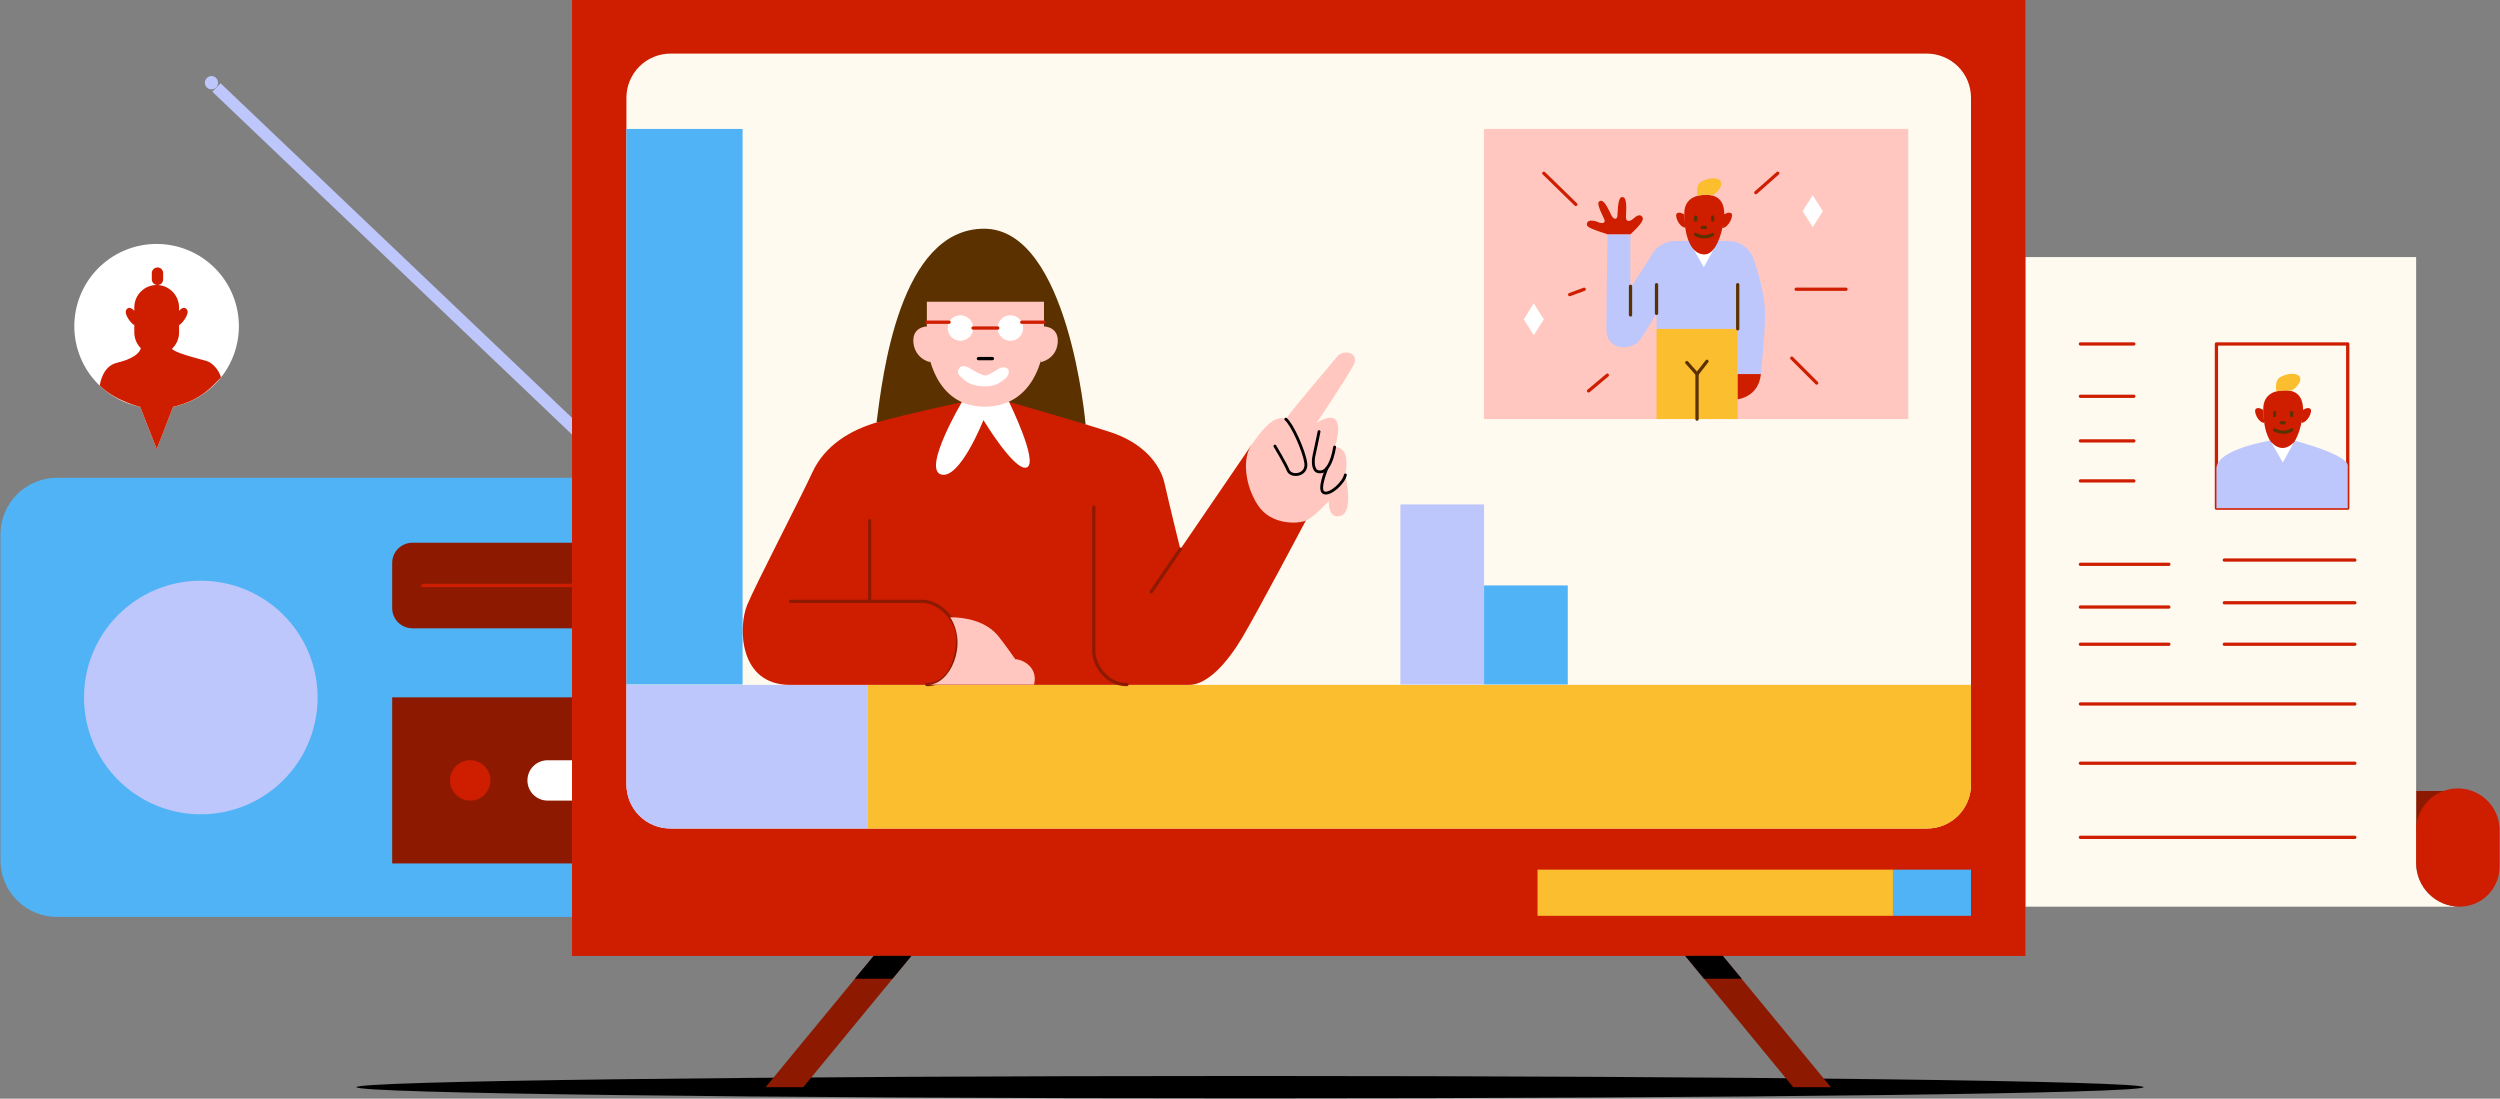 <svg width="1586" height="697" viewBox="0 0 1586 697" fill="none" xmlns="http://www.w3.org/2000/svg">
<rect x="0" y="0" width="1586" height="697" fill="#808080" stroke="none"/>
<g clip-path="url(#clip0_463:20932)">
<path d="M793 696.8C1106.09 696.8 1359.9 693.621 1359.9 689.7C1359.9 685.779 1106.09 682.6 793 682.6C479.909 682.6 226.1 685.779 226.1 689.7C226.1 693.621 479.909 696.8 793 696.8Z" fill="black"/>
<path d="M1559.3 501.8H1532.8V525.45H1559.3V501.8Z" fill="#8D1A00"/>
<path fill-rule="evenodd" clip-rule="evenodd" d="M1284.9 163.1H1532.8V547.5C1532.8 554.829 1535.7 561.86 1540.88 567.052C1546.05 572.244 1553.07 575.174 1560.4 575.2H1284.9V163.1Z" fill="#FFFAF0"/>
<path fill-rule="evenodd" clip-rule="evenodd" d="M1560.4 575.2C1567.11 575.2 1573.55 572.534 1578.29 567.79C1583.03 563.045 1585.7 556.61 1585.7 549.9V528.3C1585.92 524.69 1585.4 521.072 1584.17 517.67C1582.95 514.268 1581.03 511.154 1578.55 508.519C1576.08 505.884 1573.09 503.784 1569.77 502.349C1566.45 500.913 1562.87 500.173 1559.25 500.173C1555.63 500.173 1552.05 500.913 1548.73 502.349C1545.41 503.784 1542.42 505.884 1539.95 508.519C1537.47 511.154 1535.55 514.268 1534.33 517.67C1533.1 521.072 1532.58 524.69 1532.8 528.3V547.5C1532.8 554.829 1535.7 561.86 1540.88 567.052C1546.05 572.243 1553.07 575.173 1560.4 575.2Z" fill="#CF1D00"/>
<path d="M1489.4 218.2H1406.1V322.38H1489.4V218.2Z" stroke="#CF1D00" stroke-width="2.08" stroke-linecap="round" stroke-linejoin="round"/>
<path fill-rule="evenodd" clip-rule="evenodd" d="M1440.2 279.5C1440.2 279.5 1406.1 285 1406.1 297.2V322.4H1489.4V295.4C1489.4 288.3 1455.9 279.6 1455.9 279.6L1440.2 279.5Z" fill="#BDC7FB"/>
<path d="M1319.8 531.2H1493.9" stroke="#CF1D00" stroke-width="2.08" stroke-linecap="round" stroke-linejoin="round"/>
<path d="M1319.8 484.2H1493.9" stroke="#CF1D00" stroke-width="2.08" stroke-linecap="round" stroke-linejoin="round"/>
<path d="M1319.8 446.6H1493.9" stroke="#CF1D00" stroke-width="2.08" stroke-linecap="round" stroke-linejoin="round"/>
<path d="M1319.8 408.7H1375.9" stroke="#CF1D00" stroke-width="2.08" stroke-linecap="round" stroke-linejoin="round"/>
<path d="M1319.8 385.1H1375.9" stroke="#CF1D00" stroke-width="2.08" stroke-linecap="round" stroke-linejoin="round"/>
<path d="M1319.8 358H1375.9" stroke="#CF1D00" stroke-width="2.08" stroke-linecap="round" stroke-linejoin="round"/>
<path d="M1319.8 305.1H1353.7" stroke="#CF1D00" stroke-width="2.08" stroke-linecap="round" stroke-linejoin="round"/>
<path d="M1319.8 279.7H1353.7" stroke="#CF1D00" stroke-width="2.08" stroke-linecap="round" stroke-linejoin="round"/>
<path d="M1319.8 251.4H1353.7" stroke="#CF1D00" stroke-width="2.08" stroke-linecap="round" stroke-linejoin="round"/>
<path d="M1319.8 218.2H1353.7" stroke="#CF1D00" stroke-width="2.08" stroke-linecap="round" stroke-linejoin="round"/>
<path d="M1411.1 408.7H1493.9" stroke="#CF1D00" stroke-width="2.08" stroke-linecap="round" stroke-linejoin="round"/>
<path d="M1411.1 382.4H1493.9" stroke="#CF1D00" stroke-width="2.08" stroke-linecap="round" stroke-linejoin="round"/>
<path d="M1411.1 355.3H1493.9" stroke="#CF1D00" stroke-width="2.08" stroke-linecap="round" stroke-linejoin="round"/>
<path fill-rule="evenodd" clip-rule="evenodd" d="M1449.6 247.6C1444.3 247.6 1435.8 249.2 1435.8 259.6C1435.8 270 1438.4 284 1448.1 284.9C1457.8 285.8 1461.3 264.4 1461.1 259.6C1460.9 254.8 1459.7 247.6 1449.6 247.6Z" fill="#CF1D00"/>
<path fill-rule="evenodd" clip-rule="evenodd" d="M1435.8 260.1C1435.8 260.1 1433 258 1431.2 259.3C1429.4 260.6 1432.3 268 1436.4 268.3C1436.2 264.4 1435.8 260.1 1435.8 260.1Z" fill="#CF1D00"/>
<path fill-rule="evenodd" clip-rule="evenodd" d="M1461 260.1C1461 260.1 1463.8 258 1465.6 259.3C1467.4 260.6 1464.2 268 1460 268.3C1460.3 264.4 1461 260.1 1461 260.1Z" fill="#CF1D00"/>
<path fill-rule="evenodd" clip-rule="evenodd" d="M1444.2 248.3C1444.2 248.3 1442.6 241.7 1446.4 239.4C1450.2 237.1 1456.2 236 1458.7 238.7C1461.2 241.4 1456 247.4 1452.9 247.9C1450 247.554 1447.06 247.69 1444.2 248.3Z" fill="#FBBE2E"/>
<path d="M1443 261.7V263.6" stroke="#5B3100" stroke-width="2.08" stroke-linecap="round" stroke-linejoin="round"/>
<path d="M1453.8 261.7V263.6" stroke="#5B3100" stroke-width="2.08" stroke-linecap="round" stroke-linejoin="round"/>
<path d="M1449.1 268.2H1447.2" stroke="#5B3100" stroke-width="2.08" stroke-linecap="round" stroke-linejoin="round"/>
<path d="M1443 272.7C1443 272.7 1448.3 276.1 1453.8 272.7" stroke="#5B3100" stroke-width="2.08" stroke-linecap="round" stroke-linejoin="round"/>
<path fill-rule="evenodd" clip-rule="evenodd" d="M1440.7 280.3L1448.2 293.4L1455.2 280.8C1455.5 279.8 1448.9 289.3 1440.7 280.3Z" fill="white"/>
<path fill-rule="evenodd" clip-rule="evenodd" d="M362.9 303.1H36.3C31.569 303.087 26.881 304.009 22.508 305.813C18.134 307.618 14.16 310.269 10.815 313.615C7.469 316.96 4.818 320.934 3.013 325.308C1.209 329.681 0.287 334.369 0.3 339.1V545.7C0.287 550.431 1.209 555.119 3.013 559.492C4.818 563.866 7.469 567.84 10.815 571.185C14.16 574.531 18.134 577.182 22.508 578.987C26.881 580.791 31.569 581.713 36.3 581.7H362.9V303.1Z" fill="#4FB3F6"/>
<path fill-rule="evenodd" clip-rule="evenodd" d="M127.4 368.4C142.06 368.4 156.39 372.748 168.578 380.895C180.766 389.042 190.263 400.62 195.869 414.166C201.474 427.712 202.936 442.616 200.069 456.993C197.201 471.37 190.134 484.573 179.761 494.932C169.388 505.291 156.175 512.34 141.795 515.188C127.414 518.036 112.512 516.554 98.974 510.931C85.436 505.307 73.87 495.794 65.739 483.595C57.609 471.396 53.28 457.06 53.3 442.4C53.3 432.674 55.217 423.043 58.942 414.058C62.667 405.074 68.127 396.912 75.009 390.039C81.891 383.166 90.061 377.717 99.051 374.004C108.04 370.291 117.674 368.387 127.4 368.4Z" fill="#BDC7FB"/>
<path d="M362.9 442.4H248.8V547.77H362.9V442.4Z" fill="#8D1A00"/>
<path fill-rule="evenodd" clip-rule="evenodd" d="M362.9 344.3H261.6C258.187 344.333 254.923 345.696 252.5 348.1C250.115 350.527 248.785 353.797 248.8 357.2V385.7C248.785 389.103 250.115 392.373 252.5 394.8C254.923 397.204 258.187 398.567 261.6 398.6H362.9V344.3Z" fill="#8D1A00"/>
<path fill-rule="evenodd" clip-rule="evenodd" d="M298.3 482.3C301.695 482.3 304.95 483.649 307.351 486.049C309.751 488.45 311.1 491.705 311.1 495.1C311.1 498.495 309.751 501.751 307.351 504.151C304.95 506.551 301.695 507.9 298.3 507.9C294.905 507.9 291.649 506.551 289.249 504.151C286.849 501.751 285.5 498.495 285.5 495.1C285.5 491.705 286.849 488.45 289.249 486.049C291.649 483.649 294.905 482.3 298.3 482.3Z" fill="#CF1D00"/>
<path fill-rule="evenodd" clip-rule="evenodd" d="M362.9 482.3H347.4C344.005 482.3 340.749 483.649 338.349 486.049C335.948 488.45 334.6 491.705 334.6 495.1C334.6 498.495 335.948 501.751 338.349 504.151C340.749 506.551 344.005 507.9 347.4 507.9H362.9V482.3Z" fill="white"/>
<path d="M268.3 371.4H362.9" stroke="#CF1D00" stroke-width="2.08" stroke-linecap="round" stroke-linejoin="round"/>
<path fill-rule="evenodd" clip-rule="evenodd" d="M362.9 265.1L139.9 52.8L134.7 58.2L362.9 275.7V265.1Z" fill="#BDC7FB"/>
<path fill-rule="evenodd" clip-rule="evenodd" d="M137 49.4C137.612 49.965 138.042 50.699 138.236 51.509C138.43 52.319 138.378 53.168 138.088 53.949C137.798 54.73 137.282 55.407 136.607 55.894C135.931 56.38 135.126 56.656 134.293 56.684C133.461 56.712 132.639 56.492 131.932 56.052C131.225 55.612 130.665 54.971 130.322 54.212C129.98 53.453 129.871 52.609 130.01 51.788C130.148 50.967 130.528 50.205 131.1 49.6C131.469 49.191 131.916 48.86 132.416 48.627C132.915 48.394 133.457 48.265 134.007 48.246C134.558 48.228 135.107 48.32 135.621 48.518C136.135 48.717 136.604 49.016 137 49.4Z" fill="#BDC7FB"/>
<path fill-rule="evenodd" clip-rule="evenodd" d="M88.9 258.1C76.227 255.51 64.967 248.308 57.302 237.888C49.637 227.469 46.114 214.574 47.415 201.705C48.717 188.835 54.75 176.908 64.346 168.233C73.941 159.559 86.415 154.757 99.35 154.757C112.286 154.757 124.76 159.559 134.356 168.233C143.951 176.908 149.984 188.835 151.286 201.705C152.587 214.574 149.064 227.469 141.399 237.888C133.734 248.308 122.474 255.51 109.8 258.1L99.4 284.9L88.9 258.1Z" fill="white"/>
<path fill-rule="evenodd" clip-rule="evenodd" d="M63.3 244.6C63.3 244.6 64.6 232.5 74 230.2C83.4 227.9 88.9 224.6 89.6 219.9H108.1C108.1 223.6 127.1 227.7 131.3 229.1C135.5 230.5 139.1 235.4 140.2 239.4C135.5 244 128.4 253.8 109.8 258.1C105.1 270.5 99.4 284.9 99.4 284.9L88.9 258.1C88.9 258.1 73.1 254.4 63.3 244.6Z" fill="#CF1D00"/>
<path fill-rule="evenodd" clip-rule="evenodd" d="M113.6 195.1C113.6 191.325 112.107 187.703 109.447 185.024C106.786 182.345 103.175 180.826 99.4 180.8C97.526 180.8 95.672 181.171 93.942 181.89C92.213 182.61 90.643 183.665 89.323 184.994C88.003 186.324 86.959 187.901 86.252 189.635C85.544 191.37 85.186 193.227 85.2 195.1V210.9C85.2 214.666 86.696 218.278 89.359 220.941C92.022 223.604 95.633 225.1 99.4 225.1C103.166 225.1 106.777 223.604 109.44 220.941C112.103 218.278 113.6 214.666 113.6 210.9V195.1Z" fill="#CF1D00"/>
<path fill-rule="evenodd" clip-rule="evenodd" d="M103.5 173.3C103.489 172.341 103.134 171.419 102.5 170.7C102.158 170.364 101.751 170.102 101.304 169.93C100.856 169.758 100.379 169.68 99.9 169.7C99.438 169.693 98.979 169.778 98.55 169.95C98.121 170.121 97.73 170.376 97.4 170.7C97.051 171.037 96.773 171.441 96.584 171.888C96.395 172.334 96.299 172.815 96.3 173.3V177.3C96.324 178.245 96.719 179.143 97.4 179.8C97.73 180.123 98.121 180.378 98.55 180.55C98.979 180.722 99.438 180.806 99.9 180.8C100.379 180.82 100.856 180.742 101.304 180.57C101.751 180.398 102.158 180.136 102.5 179.8C103.119 179.112 103.474 178.225 103.5 177.3V173.3Z" fill="#CF1D00"/>
<path fill-rule="evenodd" clip-rule="evenodd" d="M85.2 197.2C85.2 197.2 82.3 193.5 80.2 196.4C78.1 199.3 84.1 206.2 85.2 206.2C87.4 202.3 86.9 197.2 85.2 197.2Z" fill="#CF1D00"/>
<path fill-rule="evenodd" clip-rule="evenodd" d="M113.6 197.2C113.6 197.2 116.5 193.5 118.6 196.4C120.7 199.3 114.6 206.2 113.6 206.2C110.3 202.8 111.2 197.5 113.6 197.2Z" fill="#CF1D00"/>
<path d="M1284.9 -0.2H362.9V606.44H1284.9V-0.2Z" fill="#CF1D00"/>
<path fill-rule="evenodd" clip-rule="evenodd" d="M1250.4 62.1C1250.41 58.406 1249.7 54.746 1248.29 51.331C1246.88 47.915 1244.81 44.812 1242.2 42.2C1236.9 36.962 1229.75 34.017 1222.3 34H425.501C421.807 33.987 418.147 34.705 414.732 36.112C411.316 37.52 408.213 39.589 405.601 42.201C402.989 44.813 400.92 47.916 399.513 51.331C398.105 54.746 397.387 58.406 397.401 62.1V497.5C397.417 504.952 400.362 512.099 405.601 517.4C408.213 520.012 411.316 522.081 414.731 523.488C418.146 524.896 421.807 525.613 425.501 525.6H1222.3C1225.99 525.613 1229.65 524.895 1233.07 523.488C1236.48 522.08 1239.59 520.011 1242.2 517.399C1244.81 514.787 1246.88 511.684 1248.29 508.269C1249.7 504.854 1250.41 501.194 1250.4 497.5V62.1Z" fill="#FFFAF0"/>
<path d="M1200.9 551.7H975.4V581H1200.9V551.7Z" fill="#FBBE2E"/>
<path d="M1250.4 551.7H1200.9V581H1250.4V551.7Z" fill="#4FB3F6"/>
<path fill-rule="evenodd" clip-rule="evenodd" d="M550.6 434.5H397.4V497.9C397.4 501.546 398.12 505.156 399.518 508.523C400.917 511.891 402.966 514.949 405.549 517.522C408.132 520.096 411.197 522.134 414.569 523.52C417.942 524.906 421.554 525.613 425.2 525.6H550.6V434.5Z" fill="#BDC7FB"/>
<path fill-rule="evenodd" clip-rule="evenodd" d="M550.6 434.5H1250.4V497.9C1250.4 501.538 1249.68 505.14 1248.29 508.5C1246.9 511.861 1244.86 514.915 1242.29 517.487C1239.71 520.059 1236.66 522.099 1233.3 523.491C1229.94 524.884 1226.34 525.6 1222.7 525.6H550.6V434.5Z" fill="#FBBE2E"/>
<path d="M471.1 81.8H397.4V434.23H471.1V81.8Z" fill="#4FB3F6"/>
<path fill-rule="evenodd" clip-rule="evenodd" d="M578.2 606.4H554.3L485.7 689.7H509.6L578.2 606.4Z" fill="#8D1A00"/>
<path fill-rule="evenodd" clip-rule="evenodd" d="M1069.1 606.4H1092.9L1161.5 689.7H1137.6L1069.1 606.4Z" fill="#8D1A00"/>
<path fill-rule="evenodd" clip-rule="evenodd" d="M578.2 606.4H554.3L542.3 620.9H566.2L578.2 606.4Z" fill="black"/>
<path fill-rule="evenodd" clip-rule="evenodd" d="M1069.1 606.4H1092.9L1104.9 620.9H1081L1069.1 606.4Z" fill="black"/>
<path d="M941.5 320H888.4V434.28H941.5V320Z" fill="#BDC7FB"/>
<path d="M994.6 371.4H941.5V434.24H994.6V371.4Z" fill="#4FB3F6"/>
<path fill-rule="evenodd" clip-rule="evenodd" d="M556.1 267.9C559.9 238.5 570.6 145.1 624.3 145.1C678 145.1 688.7 269.2 688.7 269.2C688.7 269.2 584.9 267.9 556.1 267.9Z" fill="#5B3100"/>
<path fill-rule="evenodd" clip-rule="evenodd" d="M610.2 255.1C610.2 255.1 576.1 262.5 557.9 267.5C539.7 272.5 523.3 282.5 515.4 299.6C507.5 316.7 479.6 370.4 474 383.8C468.4 397.2 468.3 434.5 501.3 434.5H754.2C766.3 434.5 778.8 420 788 404.6C797.2 389.2 828.4 330.3 828.4 330.3L793.8 282.5L748.8 348.4C748.8 348.4 741.7 319.6 738.8 306.7C735.9 293.8 724.6 280.8 704.6 274.2C684.6 267.6 637.5 254.2 637.5 254.2L610.2 255.1Z" fill="#CF1D00"/>
<path fill-rule="evenodd" clip-rule="evenodd" d="M793.8 282.5C799.5 274.2 808 262.5 815.7 265.9C821.5 257.4 844.1 231.6 848.1 226.4C852.1 221.2 863.1 223.5 858.5 232C853.9 240.5 835.3 268.3 835.3 268.3C835.3 268.3 844.9 261.7 847.9 267.2C850.9 272.7 846.7 283.6 846.7 283.6C847.994 283.553 849.274 283.877 850.39 284.532C851.505 285.187 852.411 286.148 853 287.3C855.4 291.3 853.5 301.3 853.5 301.3C853.5 301.3 859 324.4 850.7 327.2C842.4 330 843 317.8 843 317.8C843 317.8 833.8 328.1 828.4 330.3C823 332.5 806.3 333.1 798 320.5C789.7 307.9 788.1 290.8 793.8 282.5Z" fill="#FFC7BF"/>
<path fill-rule="evenodd" clip-rule="evenodd" d="M610.2 255.1C610.2 255.1 585.1 297.5 597 301C608.9 304.5 623.9 266.5 623.9 266.5C623.9 266.5 644 299.8 651.5 296.5C659 293.2 640 254.7 640 254.7L610.2 255.1Z" fill="white"/>
<path fill-rule="evenodd" clip-rule="evenodd" d="M582.3 191.4H667C667 191.4 641 158.8 622.4 158.8C603.8 158.8 582.3 191.4 582.3 191.4Z" fill="#5B3100"/>
<path fill-rule="evenodd" clip-rule="evenodd" d="M588 191.4V216.2C588 223.4 592.9 258 624.6 258C656.3 258 662.3 225.5 662.3 216.4V191.4H588Z" fill="#FFC7BF"/>
<path fill-rule="evenodd" clip-rule="evenodd" d="M588 207.1C588 207.1 578.4 207.2 579.5 217.6C579.757 220.522 580.945 223.284 582.889 225.48C584.833 227.676 587.431 229.191 590.3 229.8L588 207.1Z" fill="#FFC7BF"/>
<path fill-rule="evenodd" clip-rule="evenodd" d="M662.4 207.1C662.4 207.1 672 207.2 671 217.6C670 228 660.1 229.8 660.1 229.8L662.4 207.1Z" fill="#FFC7BF"/>
<path d="M609.3 216.2C613.774 216.2 617.4 212.574 617.4 208.1C617.4 203.626 613.774 200 609.3 200C604.827 200 601.2 203.626 601.2 208.1C601.2 212.574 604.827 216.2 609.3 216.2Z" fill="white"/>
<path d="M641 216.2C645.474 216.2 649.1 212.574 649.1 208.1C649.1 203.626 645.474 200 641 200C636.527 200 632.9 203.626 632.9 208.1C632.9 212.574 636.527 216.2 641 216.2Z" fill="white"/>
<path d="M588 204.4H602.1" stroke="#CF1D00" stroke-width="2.08" stroke-linecap="round" stroke-linejoin="round"/>
<path d="M617.3 208.1H633" stroke="#CF1D00" stroke-width="2.08" stroke-linecap="round" stroke-linejoin="round"/>
<path d="M648.2 204.4H662.3" stroke="#CF1D00" stroke-width="2.08" stroke-linecap="round" stroke-linejoin="round"/>
<path d="M620.7 227.5H629.6" stroke="black" stroke-width="2.08" stroke-linecap="round" stroke-linejoin="round"/>
<path fill-rule="evenodd" clip-rule="evenodd" d="M608.1 234.3C606.9 236.9 608.7 238.4 611.6 240.9C614.5 243.4 618.399 245.1 625.199 245.1C631.999 245.1 635.2 242.1 637.6 240.3C640 238.5 640.5 235.1 639.5 234.1C638.5 233.1 636.4 232.5 634 233.7C631.6 234.9 627.399 238.2 625.199 238.2C622.999 238.2 618.499 235.6 615.199 233.6C611.899 231.6 609.2 231.9 608.1 234.3Z" fill="white"/>
<path d="M551.7 330.3V381.5" stroke="#8D1A00" stroke-width="2.08" stroke-linecap="round" stroke-linejoin="round"/>
<path d="M501.6 381.5H585.1C596.5 381.5 607.7 394 607.7 404.9C607.7 415.8 603.3 434.3 588 434.3" stroke="#8D1A00" stroke-width="2.08" stroke-linecap="round" stroke-linejoin="round"/>
<path fill-rule="evenodd" clip-rule="evenodd" d="M602.8 391.6C612.8 391.6 625.9 394.1 633.6 403.9C639.8 411.8 641.5 414.7 644.1 418.2C649.3 418.4 658.7 423.7 656 434.3H589.1C602.7 434.3 614.2 409.1 602.8 391.6Z" fill="#FFC7BF"/>
<path d="M693.9 321.7V413.5C693.9 420.9 701.3 434.3 714.9 434.3" stroke="#8D1A00" stroke-width="2.08" stroke-linecap="round" stroke-linejoin="round"/>
<path d="M748.8 348.4L730.3 375.5" stroke="#8D1A00" stroke-width="2.08" stroke-linecap="round" stroke-linejoin="round"/>
<path d="M815.7 265.9C819.7 269.1 827.4 286.1 828.4 293.9C829.4 301.7 819.1 303 817.2 298.4C815.3 293.8 808.8 283 808.8 283" stroke="black" stroke-width="1.81" stroke-linecap="round" stroke-linejoin="round"/>
<path d="M836.8 273.8C836.8 273.8 834.7 284.3 833.7 288.5C832.7 292.7 832.9 298.4 836.1 299.2C839.3 300 842.4 298.3 845 290.7C845.734 288.377 846.302 286.004 846.7 283.6" stroke="black" stroke-width="1.81" stroke-linecap="round" stroke-linejoin="round"/>
<path d="M841.8 297C841.8 297 835.8 311 839.9 312.6C844 314.2 852.5 306.2 853.5 301.3" stroke="black" stroke-width="1.81" stroke-linecap="round" stroke-linejoin="round"/>
<path d="M1210.6 81.8H941.4V265.83H1210.6V81.8Z" fill="#FFC7BF"/>
<path d="M1102.4 208.6H1050.9V265.84H1102.4V208.6Z" fill="#FBBE2E"/>
<path d="M1070.1 230L1076.6 237.3L1082.9 229.2" stroke="#5B3100" stroke-width="2.08" stroke-linecap="round" stroke-linejoin="round"/>
<path d="M1076.6 237.3V265.9" stroke="#5B3100" stroke-width="2.08" stroke-linecap="round" stroke-linejoin="round"/>
<path fill-rule="evenodd" clip-rule="evenodd" d="M1019.8 148.6H1034.3V182.6C1034.3 182.6 1046.3 164.7 1048.7 160.3C1051.1 155.9 1058.1 152.9 1061.6 152.9H1096.8C1101.8 152.9 1108.9 155.8 1111.7 162.6C1114.5 169.4 1120 187.2 1119.8 200.4C1119.6 213.6 1117.1 237.3 1117.1 237.3H1102.4V208.6H1050.9V198.8C1050.9 198.8 1044.4 210.3 1040 216.1C1035.6 221.9 1019.1 223.6 1019.1 208.6C1019.1 193.6 1019.8 148.6 1019.8 148.6Z" fill="#BDC7FB"/>
<path d="M1050.9 198.8V180.6" stroke="#5B3100" stroke-width="2.08" stroke-linecap="round" stroke-linejoin="round"/>
<path d="M1034.4 199.8V181.6" stroke="#5B3100" stroke-width="2.08" stroke-linecap="round" stroke-linejoin="round"/>
<path d="M1102.4 208.6V180.6" stroke="#5B3100" stroke-width="2.08" stroke-linecap="round" stroke-linejoin="round"/>
<path fill-rule="evenodd" clip-rule="evenodd" d="M1034.4 148.6C1042.6 140.9 1042.8 139 1041.8 137.5C1040.8 136 1038.7 136.4 1036.7 138.3C1034.7 140.2 1031.2 141.9 1031.5 136.9C1032.2 126.6 1030.9 125 1029.1 125C1027.3 125 1026.4 128.3 1026.1 136.6C1026 139.8 1023.5 139.3 1022.1 136.3C1018.7 128.8 1016.8 126.8 1015 127.5C1013.2 128.2 1013.6 130.6 1017.7 139C1019 141.6 1016.2 142 1014.3 141.1C1012.4 140.2 1008.1 139.1 1007.1 141C1006.1 142.9 1006.9 143.9 1010.3 145.3C1013.7 146.7 1019.8 148.6 1019.8 148.6H1034.4Z" fill="#CF1D00"/>
<path fill-rule="evenodd" clip-rule="evenodd" d="M1073.4 156.4L1080.9 169.5L1087.9 156.8C1087.9 156.8 1081 167.1 1073.4 156.4Z" fill="white"/>
<path fill-rule="evenodd" clip-rule="evenodd" d="M1102.4 253.3C1102.4 253.3 1115.8 251.9 1117.1 237.3H1102.4V253.3Z" fill="#CF1D00"/>
<path fill-rule="evenodd" clip-rule="evenodd" d="M1082.3 123.6C1077 123.6 1068.5 125.2 1068.5 135.6C1068.5 146 1071 160.6 1080.7 161.4C1090.4 162.2 1094 140.5 1093.9 135.6C1093.8 130.7 1092.4 123.6 1082.3 123.6Z" fill="#CF1D00"/>
<path fill-rule="evenodd" clip-rule="evenodd" d="M1068.5 136.1C1068.5 136.1 1065.7 134.1 1063.9 135.3C1062.1 136.5 1065 144.1 1069.2 144.4C1068.9 140.5 1068.5 136.1 1068.5 136.1Z" fill="#CF1D00"/>
<path fill-rule="evenodd" clip-rule="evenodd" d="M1093.7 136.1C1093.7 136.1 1096.5 134.1 1098.3 135.3C1100.1 136.5 1096.8 144.4 1092.6 144.7C1092.9 140.8 1093.7 136.1 1093.7 136.1Z" fill="#CF1D00"/>
<path fill-rule="evenodd" clip-rule="evenodd" d="M1076.9 124.3C1076.9 124.3 1075.4 117.7 1079.1 115.4C1082.8 113.1 1088.9 112 1091.4 114.7C1093.9 117.4 1088.7 123.4 1085.6 124C1082.6 122.7 1076.9 124.3 1076.9 124.3Z" fill="#FBBE2E"/>
<path d="M1075.7 137.7V139.6" stroke="#5B3100" stroke-width="2.08" stroke-linecap="round" stroke-linejoin="round"/>
<path d="M1086.5 137.7V139.6" stroke="#5B3100" stroke-width="2.08" stroke-linecap="round" stroke-linejoin="round"/>
<path d="M1081.9 144.3H1079.9" stroke="#5B3100" stroke-width="2.08" stroke-linecap="round" stroke-linejoin="round"/>
<path d="M1075.7 148.7C1075.7 148.7 1081 152.1 1086.5 148.7" stroke="#5B3100" stroke-width="2.08" stroke-linecap="round" stroke-linejoin="round"/>
<path fill-rule="evenodd" clip-rule="evenodd" d="M973 192.4L979.4 202.6L973 212.7L966.7 202.6L973 192.4Z" fill="white"/>
<path fill-rule="evenodd" clip-rule="evenodd" d="M1150 123.8L1156.4 134L1150 144.1L1143.6 134L1150 123.8Z" fill="white"/>
<path d="M979.4 109.9L999.7 129.7" stroke="#CF1D00" stroke-width="2.08" stroke-linecap="round" stroke-linejoin="round"/>
<path d="M995.8 186.9L1005 183.5" stroke="#CF1D00" stroke-width="2.08" stroke-linecap="round" stroke-linejoin="round"/>
<path d="M1007.8 248L1019.7 238" stroke="#CF1D00" stroke-width="2.08" stroke-linecap="round" stroke-linejoin="round"/>
<path d="M1152.5 243L1136.7 227.2" stroke="#CF1D00" stroke-width="2.08" stroke-linecap="round" stroke-linejoin="round"/>
<path d="M1171.1 183.5H1139.5" stroke="#CF1D00" stroke-width="2.08" stroke-linecap="round" stroke-linejoin="round"/>
<path d="M1127.8 109.9L1113.9 122.2" stroke="#CF1D00" stroke-width="2.08" stroke-linecap="round" stroke-linejoin="round"/>
</g>
<defs>
<clipPath id="clip0_463:20932">
<rect width="1586" height="697" fill="white"/>
</clipPath>
</defs>
</svg>
